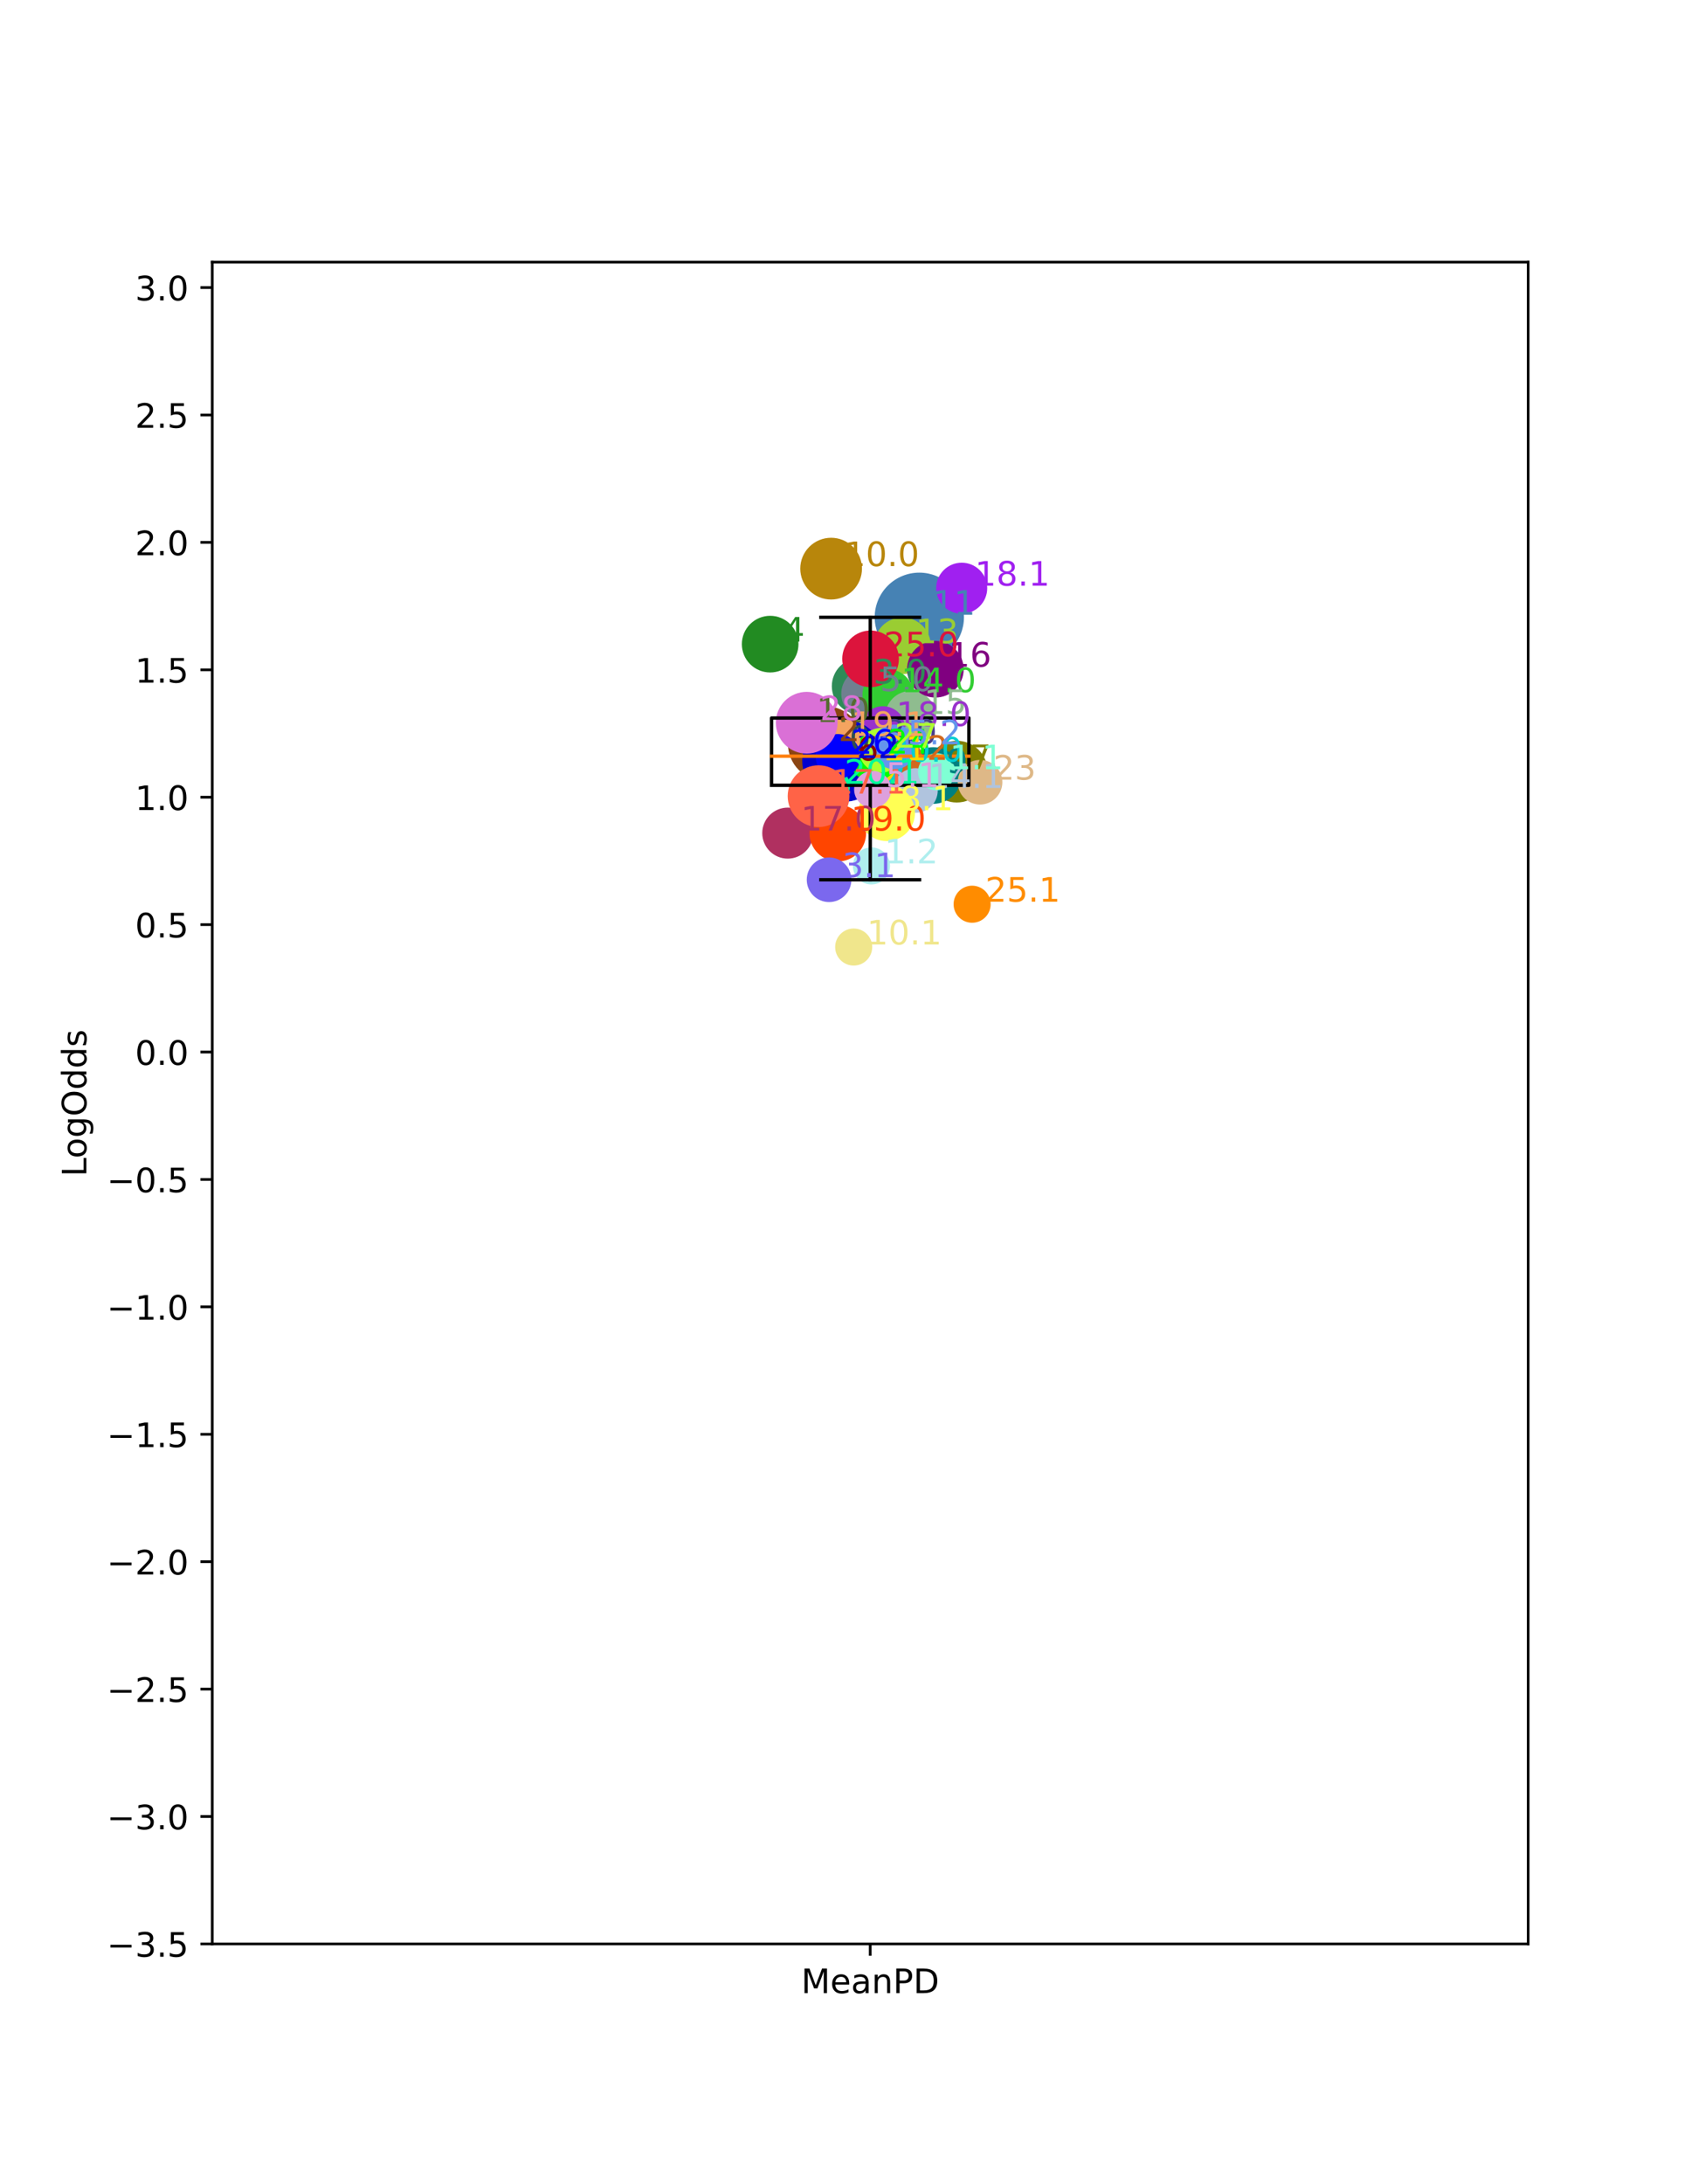 <?xml version="1.0" encoding="utf-8" standalone="no"?>
<!DOCTYPE svg PUBLIC "-//W3C//DTD SVG 1.1//EN"
  "http://www.w3.org/Graphics/SVG/1.1/DTD/svg11.dtd">
<!-- Created with matplotlib (https://matplotlib.org/) -->
<svg height="648pt" version="1.1" viewBox="0 0 504 648" width="504pt" xmlns="http://www.w3.org/2000/svg" xmlns:xlink="http://www.w3.org/1999/xlink">
 <defs>
  <style type="text/css">*{stroke-linecap:butt;stroke-linejoin:round;}</style>
 </defs>
 <g id="figure_1">
  <g id="patch_1">
   <path d="M 0 648 
L 504 648 
L 504 0 
L 0 0 
z
" style="fill:#ffffff;"/>
  </g>
  <g id="axes_1">
   <g id="patch_2">
    <path d="M 63 576.72 
L 453.6 576.72 
L 453.6 77.76 
L 63 77.76 
z
" style="fill:#ffffff;"/>
   </g>
   <g id="PathCollection_1">
    <path clip-path="url(#p292512b591)" d="M 248.196 231.198 
C 250.293 231.198 252.304 230.365 253.787 228.882 
C 255.269 227.4 256.102 225.389 256.102 223.292 
C 256.102 221.195 255.269 219.184 253.787 217.702 
C 252.304 216.219 250.293 215.386 248.196 215.386 
C 246.1 215.386 244.089 216.219 242.606 217.702 
C 241.124 219.184 240.291 221.195 240.291 223.292 
C 240.291 225.389 241.124 227.4 242.606 228.882 
C 244.089 230.365 246.1 231.198 248.196 231.198 
z
" style="fill:#2f4f4f;stroke:#2f4f4f;"/>
    <path clip-path="url(#p292512b591)" d="M 238.446 221.09 
C 240.07 221.09 241.628 220.445 242.777 219.297 
C 243.925 218.148 244.57 216.591 244.57 214.967 
C 244.57 213.343 243.925 211.785 242.777 210.636 
C 241.628 209.488 240.07 208.843 238.446 208.843 
C 236.822 208.843 235.265 209.488 234.116 210.636 
C 232.968 211.785 232.323 213.343 232.323 214.967 
C 232.323 216.591 232.968 218.148 234.116 219.297 
C 235.265 220.445 236.822 221.09 238.446 221.09 
z
" style="fill:#556b2f;stroke:#556b2f;"/>
    <path clip-path="url(#p292512b591)" d="M 244.972 231.219 
C 247.785 231.219 250.483 230.101 252.472 228.112 
C 254.461 226.123 255.578 223.425 255.578 220.612 
C 255.578 217.799 254.461 215.101 252.472 213.112 
C 250.483 211.123 247.785 210.006 244.972 210.006 
C 242.159 210.006 239.461 211.123 237.472 213.112 
C 235.483 215.101 234.365 217.799 234.365 220.612 
C 234.365 223.425 235.483 226.123 237.472 228.112 
C 239.461 230.101 242.159 231.219 244.972 231.219 
z
" style="fill:#8b4513;stroke:#8b4513;"/>
    <path clip-path="url(#p292512b591)" d="M 255.308 211.478 
C 257.404 211.478 259.416 210.645 260.898 209.163 
C 262.381 207.68 263.214 205.669 263.214 203.573 
C 263.214 201.476 262.381 199.465 260.898 197.982 
C 259.416 196.5 257.404 195.667 255.308 195.667 
C 253.211 195.667 251.2 196.5 249.718 197.982 
C 248.235 199.465 247.402 201.476 247.402 203.573 
C 247.402 205.669 248.235 207.68 249.718 209.163 
C 251.2 210.645 253.211 211.478 255.308 211.478 
z
" style="fill:#2e8b57;stroke:#2e8b57;"/>
    <path clip-path="url(#p292512b591)" d="M 228.6 199.006 
C 230.696 199.006 232.707 198.173 234.19 196.69 
C 235.672 195.207 236.505 193.196 236.505 191.1 
C 236.505 189.003 235.672 186.992 234.19 185.51 
C 232.707 184.027 230.696 183.194 228.6 183.194 
C 226.503 183.194 224.492 184.027 223.01 185.51 
C 221.527 186.992 220.694 189.003 220.694 191.1 
C 220.694 193.196 221.527 195.207 223.01 196.69 
C 224.492 198.173 226.503 199.006 228.6 199.006 
z
" style="fill:#228b22;stroke:#228b22;"/>
    <path clip-path="url(#p292512b591)" d="M 257.28 212.866 
C 259.155 212.866 260.954 212.121 262.28 210.795 
C 263.606 209.469 264.351 207.67 264.351 205.795 
C 264.351 203.92 263.606 202.121 262.28 200.795 
C 260.954 199.469 259.155 198.724 257.28 198.724 
C 255.404 198.724 253.606 199.469 252.28 200.795 
C 250.954 202.121 250.209 203.92 250.209 205.795 
C 250.209 207.67 250.954 209.469 252.28 210.795 
C 253.606 212.121 255.404 212.866 257.28 212.866 
z
" style="fill:#708090;stroke:#708090;"/>
    <path clip-path="url(#p292512b591)" d="M 250.534 233.453 
C 252.409 233.453 254.208 232.708 255.534 231.382 
C 256.86 230.056 257.605 228.257 257.605 226.382 
C 257.605 224.506 256.86 222.708 255.534 221.382 
C 254.208 220.056 252.409 219.311 250.534 219.311 
C 248.658 219.311 246.86 220.056 245.534 221.382 
C 244.208 222.708 243.463 224.506 243.463 226.382 
C 243.463 228.257 244.208 230.056 245.534 231.382 
C 246.86 232.708 248.658 233.453 250.534 233.453 
z
" style="fill:#8b0000;stroke:#8b0000;"/>
    <path clip-path="url(#p292512b591)" d="M 283.985 237.587 
C 286.282 237.587 288.485 236.674 290.109 235.05 
C 291.733 233.426 292.646 231.223 292.646 228.926 
C 292.646 226.63 291.733 224.427 290.109 222.803 
C 288.485 221.179 286.282 220.266 283.985 220.266 
C 281.689 220.266 279.486 221.179 277.862 222.803 
C 276.238 224.427 275.325 226.63 275.325 228.926 
C 275.325 231.223 276.238 233.426 277.862 235.05 
C 279.486 236.674 281.689 237.587 283.985 237.587 
z
" style="fill:#808000;stroke:#808000;"/>
    <path clip-path="url(#p292512b591)" d="M 258.336 228.508 
C 260.211 228.508 262.01 227.762 263.336 226.436 
C 264.662 225.11 265.407 223.312 265.407 221.436 
C 265.407 219.561 264.662 217.762 263.336 216.436 
C 262.01 215.11 260.211 214.365 258.336 214.365 
C 256.461 214.365 254.662 215.11 253.336 216.436 
C 252.01 217.762 251.265 219.561 251.265 221.436 
C 251.265 223.312 252.01 225.11 253.336 226.436 
C 254.662 227.762 256.461 228.508 258.336 228.508 
z
" style="fill:#483d8b;stroke:#483d8b;"/>
    <path clip-path="url(#p292512b591)" d="M 277.001 237.984 
C 279.098 237.984 281.109 237.151 282.592 235.669 
C 284.074 234.186 284.907 232.175 284.907 230.078 
C 284.907 227.982 284.074 225.971 282.592 224.488 
C 281.109 223.006 279.098 222.173 277.001 222.173 
C 274.905 222.173 272.894 223.006 271.411 224.488 
C 269.929 225.971 269.096 227.982 269.096 230.078 
C 269.096 232.175 269.929 234.186 271.411 235.669 
C 272.894 237.151 274.905 237.984 277.001 237.984 
z
" style="fill:#008080;stroke:#008080;"/>
    <path clip-path="url(#p292512b591)" d="M 246.693 177.363 
C 248.99 177.363 251.193 176.451 252.817 174.827 
C 254.441 173.203 255.353 171 255.353 168.703 
C 255.353 166.406 254.441 164.203 252.817 162.579 
C 251.193 160.955 248.99 160.043 246.693 160.043 
C 244.396 160.043 242.193 160.955 240.569 162.579 
C 238.945 164.203 238.033 166.406 238.033 168.703 
C 238.033 171 238.945 173.203 240.569 174.827 
C 242.193 176.451 244.396 177.363 246.693 177.363 
z
" style="fill:#b8860b;stroke:#b8860b;"/>
    <path clip-path="url(#p292512b591)" d="M 272.872 195.882 
C 276.253 195.882 279.496 194.539 281.886 192.148 
C 284.277 189.758 285.62 186.515 285.62 183.135 
C 285.62 179.754 284.277 176.511 281.886 174.121 
C 279.496 171.73 276.253 170.387 272.872 170.387 
C 269.492 170.387 266.249 171.73 263.858 174.121 
C 261.468 176.511 260.125 179.754 260.125 183.135 
C 260.125 186.515 261.468 189.758 263.858 192.148 
C 266.249 194.539 269.492 195.882 272.872 195.882 
z
" style="fill:#4682b4;stroke:#4682b4;"/>
    <path clip-path="url(#p292512b591)" d="M 264.841 234.861 
C 267.138 234.861 269.341 233.948 270.965 232.324 
C 272.589 230.7 273.502 228.497 273.502 226.201 
C 273.502 223.904 272.589 221.701 270.965 220.077 
C 269.341 218.453 267.138 217.54 264.841 217.54 
C 262.545 217.54 260.342 218.453 258.718 220.077 
C 257.094 221.701 256.181 223.904 256.181 226.201 
C 256.181 228.497 257.094 230.7 258.718 232.324 
C 260.342 233.948 262.545 234.861 264.841 234.861 
z
" style="fill:#d2691e;stroke:#d2691e;"/>
    <path clip-path="url(#p292512b591)" d="M 267.868 199.487 
C 269.965 199.487 271.976 198.654 273.458 197.171 
C 274.941 195.688 275.774 193.677 275.774 191.581 
C 275.774 189.484 274.941 187.473 273.458 185.991 
C 271.976 184.508 269.965 183.675 267.868 183.675 
C 265.771 183.675 263.76 184.508 262.278 185.991 
C 260.795 187.473 259.962 189.484 259.962 191.581 
C 259.962 193.677 260.795 195.688 262.278 197.171 
C 263.76 198.654 265.771 199.487 267.868 199.487 
z
" style="fill:#9acd32;stroke:#9acd32;"/>
    <path clip-path="url(#p292512b591)" d="M 263.57 213.188 
C 265.445 213.188 267.244 212.442 268.57 211.116 
C 269.896 209.79 270.641 207.992 270.641 206.116 
C 270.641 204.241 269.896 202.442 268.57 201.116 
C 267.244 199.79 265.445 199.045 263.57 199.045 
C 261.695 199.045 259.896 199.79 258.57 201.116 
C 257.244 202.442 256.499 204.241 256.499 206.116 
C 256.499 207.992 257.244 209.79 258.57 211.116 
C 259.896 212.442 261.695 213.188 263.57 213.188 
z
" style="fill:#32cd32;stroke:#32cd32;"/>
    <path clip-path="url(#p292512b591)" d="M 270.33 219.625 
C 272.205 219.625 274.004 218.88 275.33 217.554 
C 276.656 216.228 277.401 214.429 277.401 212.554 
C 277.401 210.678 276.656 208.88 275.33 207.554 
C 274.004 206.228 272.205 205.483 270.33 205.483 
C 268.455 205.483 266.656 206.228 265.33 207.554 
C 264.004 208.88 263.259 210.678 263.259 212.554 
C 263.259 214.429 264.004 216.228 265.33 217.554 
C 266.656 218.88 268.455 219.625 270.33 219.625 
z
" style="fill:#8fbc8f;stroke:#8fbc8f;"/>
    <path clip-path="url(#p292512b591)" d="M 277.636 206.451 
C 279.733 206.451 281.744 205.618 283.227 204.136 
C 284.709 202.653 285.542 200.642 285.542 198.546 
C 285.542 196.449 284.709 194.438 283.227 192.955 
C 281.744 191.473 279.733 190.64 277.636 190.64 
C 275.54 190.64 273.529 191.473 272.046 192.955 
C 270.564 194.438 269.731 196.449 269.731 198.546 
C 269.731 200.642 270.564 202.653 272.046 204.136 
C 273.529 205.618 275.54 206.451 277.636 206.451 
z
" style="fill:#800080;stroke:#800080;"/>
    <path clip-path="url(#p292512b591)" d="M 233.823 254.236 
C 235.699 254.236 237.497 253.491 238.823 252.165 
C 240.149 250.839 240.894 249.04 240.894 247.165 
C 240.894 245.29 240.149 243.491 238.823 242.165 
C 237.497 240.839 235.699 240.094 233.823 240.094 
C 231.948 240.094 230.149 240.839 228.823 242.165 
C 227.497 243.491 226.752 245.29 226.752 247.165 
C 226.752 249.04 227.497 250.839 228.823 252.165 
C 230.149 253.491 231.948 254.236 233.823 254.236 
z
" style="fill:#b03060;stroke:#b03060;"/>
    <path clip-path="url(#p292512b591)" d="M 262.075 222.269 
C 263.699 222.269 265.257 221.624 266.405 220.475 
C 267.553 219.327 268.199 217.769 268.199 216.145 
C 268.199 214.521 267.553 212.963 266.405 211.815 
C 265.257 210.667 263.699 210.021 262.075 210.021 
C 260.451 210.021 258.893 210.667 257.745 211.815 
C 256.596 212.963 255.951 214.521 255.951 216.145 
C 255.951 217.769 256.596 219.327 257.745 220.475 
C 258.893 221.624 260.451 222.269 262.075 222.269 
z
" style="fill:#9932cc;stroke:#9932cc;"/>
    <path clip-path="url(#p292512b591)" d="M 248.675 255.078 
C 250.772 255.078 252.783 254.245 254.265 252.762 
C 255.748 251.28 256.581 249.269 256.581 247.172 
C 256.581 245.076 255.748 243.064 254.265 241.582 
C 252.783 240.099 250.772 239.266 248.675 239.266 
C 246.579 239.266 244.568 240.099 243.085 241.582 
C 241.603 243.064 240.77 245.076 240.77 247.172 
C 240.77 249.269 241.603 251.28 243.085 252.762 
C 244.568 254.245 246.579 255.078 248.675 255.078 
z
" style="fill:#ff4500;stroke:#ff4500;"/>
    <path clip-path="url(#p292512b591)" d="M 259.612 234.62 
C 261.708 234.62 263.719 233.787 265.202 232.305 
C 266.684 230.822 267.517 228.811 267.517 226.715 
C 267.517 224.618 266.684 222.607 265.202 221.125 
C 263.719 219.642 261.708 218.809 259.612 218.809 
C 257.515 218.809 255.504 219.642 254.022 221.125 
C 252.539 222.607 251.706 224.618 251.706 226.715 
C 251.706 228.811 252.539 230.822 254.022 232.305 
C 255.504 233.787 257.515 234.62 259.612 234.62 
z
" style="fill:#00ced1;stroke:#00ced1;"/>
    <path clip-path="url(#p292512b591)" d="M 288.545 273.261 
C 289.871 273.261 291.143 272.734 292.081 271.796 
C 293.018 270.859 293.545 269.587 293.545 268.261 
C 293.545 266.935 293.018 265.663 292.081 264.725 
C 291.143 263.788 289.871 263.261 288.545 263.261 
C 287.219 263.261 285.947 263.788 285.01 264.725 
C 284.072 265.663 283.545 266.935 283.545 268.261 
C 283.545 269.587 284.072 270.859 285.01 271.796 
C 285.947 272.734 287.219 273.261 288.545 273.261 
z
" style="fill:#ff8c00;stroke:#ff8c00;"/>
    <path clip-path="url(#p292512b591)" d="M 258.53 233.394 
C 260.405 233.394 262.204 232.649 263.53 231.323 
C 264.856 229.997 265.601 228.199 265.601 226.323 
C 265.601 224.448 264.856 222.649 263.53 221.323 
C 262.204 219.997 260.405 219.252 258.53 219.252 
C 256.655 219.252 254.856 219.997 253.53 221.323 
C 252.204 222.649 251.459 224.448 251.459 226.323 
C 251.459 228.199 252.204 229.997 253.53 231.323 
C 254.856 232.649 256.655 233.394 258.53 233.394 
z
" style="fill:#ffd700;stroke:#ffd700;"/>
    <path clip-path="url(#p292512b591)" d="M 250.35 237.396 
C 253.46 237.396 256.443 236.16 258.642 233.961 
C 260.841 231.762 262.076 228.779 262.076 225.669 
C 262.076 222.56 260.841 219.577 258.642 217.378 
C 256.443 215.179 253.46 213.943 250.35 213.943 
C 247.24 213.943 244.258 215.179 242.059 217.378 
C 239.86 219.577 238.624 222.56 238.624 225.669 
C 238.624 228.779 239.86 231.762 242.059 233.961 
C 244.258 236.16 247.24 237.396 250.35 237.396 
z
" style="fill:#0000cd;stroke:#0000cd;"/>
    <path clip-path="url(#p292512b591)" d="M 290.894 238.192 
C 292.518 238.192 294.076 237.547 295.224 236.399 
C 296.373 235.25 297.018 233.693 297.018 232.069 
C 297.018 230.444 296.373 228.887 295.224 227.738 
C 294.076 226.59 292.518 225.945 290.894 225.945 
C 289.27 225.945 287.713 226.59 286.564 227.738 
C 285.416 228.887 284.771 230.444 284.771 232.069 
C 284.771 233.693 285.416 235.25 286.564 236.399 
C 287.713 237.547 289.27 238.192 290.894 238.192 
z
" style="fill:#deb887;stroke:#deb887;"/>
    <path clip-path="url(#p292512b591)" d="M 259.263 231.385 
C 261.138 231.385 262.937 230.64 264.263 229.314 
C 265.589 227.988 266.334 226.189 266.334 224.314 
C 266.334 222.439 265.589 220.64 264.263 219.314 
C 262.937 217.988 261.138 217.243 259.263 217.243 
C 257.387 217.243 255.589 217.988 254.263 219.314 
C 252.937 220.64 252.192 222.439 252.192 224.314 
C 252.192 226.189 252.937 227.988 254.263 229.314 
C 255.589 230.64 257.387 231.385 259.263 231.385 
z
" style="fill:#00ff00;stroke:#00ff00;"/>
    <path clip-path="url(#p292512b591)" d="M 246.756 238.28 
C 248.082 238.28 249.354 237.753 250.292 236.815 
C 251.229 235.878 251.756 234.606 251.756 233.28 
C 251.756 231.954 251.229 230.682 250.292 229.744 
C 249.354 228.807 248.082 228.28 246.756 228.28 
C 245.43 228.28 244.158 228.807 243.221 229.744 
C 242.283 230.682 241.756 231.954 241.756 233.28 
C 241.756 234.606 242.283 235.878 243.221 236.815 
C 244.158 237.753 245.43 238.28 246.756 238.28 
z
" style="fill:#00fa9a;stroke:#00fa9a;"/>
    <path clip-path="url(#p292512b591)" d="M 258.399 203.367 
C 260.496 203.367 262.507 202.534 263.989 201.052 
C 265.472 199.569 266.305 197.558 266.305 195.462 
C 266.305 193.365 265.472 191.354 263.989 189.871 
C 262.507 188.389 260.496 187.556 258.399 187.556 
C 256.303 187.556 254.292 188.389 252.809 189.871 
C 251.327 191.354 250.494 193.365 250.494 195.462 
C 250.494 197.558 251.327 199.569 252.809 201.052 
C 254.292 202.534 256.303 203.367 258.399 203.367 
z
" style="fill:#dc143c;stroke:#dc143c;"/>
    <path clip-path="url(#p292512b591)" d="M 248.755 225.236 
C 250.379 225.236 251.937 224.591 253.085 223.443 
C 254.234 222.294 254.879 220.736 254.879 219.112 
C 254.879 217.488 254.234 215.931 253.085 214.782 
C 251.937 213.634 250.379 212.989 248.755 212.989 
C 247.131 212.989 245.573 213.634 244.425 214.782 
C 243.277 215.931 242.631 217.488 242.631 219.112 
C 242.631 220.736 243.277 222.294 244.425 223.443 
C 245.573 224.591 247.131 225.236 248.755 225.236 
z
" style="fill:#f4a460;stroke:#f4a460;"/>
    <path clip-path="url(#p292512b591)" d="M 248.726 230.52 
C 250.35 230.52 251.908 229.875 253.056 228.726 
C 254.204 227.578 254.85 226.02 254.85 224.396 
C 254.85 222.772 254.204 221.214 253.056 220.066 
C 251.908 218.918 250.35 218.273 248.726 218.273 
C 247.102 218.273 245.544 218.918 244.396 220.066 
C 243.247 221.214 242.602 222.772 242.602 224.396 
C 242.602 226.02 243.247 227.578 244.396 228.726 
C 245.544 229.875 247.102 230.52 248.726 230.52 
z
" style="fill:#0000ff;stroke:#0000ff;"/>
    <path clip-path="url(#p292512b591)" d="M 285.455 181.577 
C 287.33 181.577 289.129 180.832 290.455 179.506 
C 291.781 178.18 292.526 176.381 292.526 174.506 
C 292.526 172.63 291.781 170.832 290.455 169.506 
C 289.129 168.18 287.33 167.435 285.455 167.435 
C 283.58 167.435 281.781 168.18 280.455 169.506 
C 279.129 170.832 278.384 172.63 278.384 174.506 
C 278.384 176.381 279.129 178.18 280.455 179.506 
C 281.781 180.832 283.58 181.577 285.455 181.577 
z
" style="fill:#a020f0;stroke:#a020f0;"/>
    <path clip-path="url(#p292512b591)" d="M 261.616 228.69 
C 263.24 228.69 264.798 228.045 265.947 226.896 
C 267.095 225.748 267.74 224.19 267.74 222.566 
C 267.74 220.942 267.095 219.384 265.947 218.236 
C 264.798 217.088 263.24 216.442 261.616 216.442 
C 259.992 216.442 258.435 217.088 257.286 218.236 
C 256.138 219.384 255.493 220.942 255.493 222.566 
C 255.493 224.19 256.138 225.748 257.286 226.896 
C 258.435 228.045 259.992 228.69 261.616 228.69 
z
" style="fill:#adff2f;stroke:#adff2f;"/>
    <path clip-path="url(#p292512b591)" d="M 242.962 244.863 
C 245.259 244.863 247.462 243.951 249.086 242.327 
C 250.71 240.703 251.623 238.5 251.623 236.203 
C 251.623 233.906 250.71 231.703 249.086 230.079 
C 247.462 228.455 245.259 227.543 242.962 227.543 
C 240.666 227.543 238.463 228.455 236.839 230.079 
C 235.215 231.703 234.302 233.906 234.302 236.203 
C 234.302 238.5 235.215 240.703 236.839 242.327 
C 238.463 243.951 240.666 244.863 242.962 244.863 
z
" style="fill:#ff6347;stroke:#ff6347;"/>
    <path clip-path="url(#p292512b591)" d="M 239.44 223.079 
C 241.736 223.079 243.939 222.166 245.563 220.542 
C 247.187 218.918 248.1 216.715 248.1 214.418 
C 248.1 212.122 247.187 209.919 245.563 208.295 
C 243.939 206.671 241.736 205.758 239.44 205.758 
C 237.143 205.758 234.94 206.671 233.316 208.295 
C 231.692 209.919 230.779 212.122 230.779 214.418 
C 230.779 216.715 231.692 218.918 233.316 220.542 
C 234.94 222.166 237.143 223.079 239.44 223.079 
z
" style="fill:#da70d6;stroke:#da70d6;"/>
    <path clip-path="url(#p292512b591)" d="M 271.718 240.648 
C 273.342 240.648 274.899 240.002 276.048 238.854 
C 277.196 237.706 277.841 236.148 277.841 234.524 
C 277.841 232.9 277.196 231.342 276.048 230.194 
C 274.899 229.045 273.342 228.4 271.718 228.4 
C 270.094 228.4 268.536 229.045 267.388 230.194 
C 266.239 231.342 265.594 232.9 265.594 234.524 
C 265.594 236.148 266.239 237.706 267.388 238.854 
C 268.536 240.002 270.094 240.648 271.718 240.648 
z
" style="fill:#b0c4de;stroke:#b0c4de;"/>
    <path clip-path="url(#p292512b591)" d="M 253.391 285.965 
C 254.717 285.965 255.989 285.439 256.927 284.501 
C 257.864 283.563 258.391 282.291 258.391 280.965 
C 258.391 279.639 257.864 278.368 256.927 277.43 
C 255.989 276.492 254.717 275.965 253.391 275.965 
C 252.065 275.965 250.793 276.492 249.856 277.43 
C 248.918 278.368 248.391 279.639 248.391 280.965 
C 248.391 282.291 248.918 283.563 249.856 284.501 
C 250.793 285.439 252.065 285.965 253.391 285.965 
z
" style="fill:#f0e68c;stroke:#f0e68c;"/>
    <path clip-path="url(#p292512b591)" d="M 263.186 249.033 
C 265.282 249.033 267.293 248.2 268.776 246.717 
C 270.258 245.234 271.091 243.223 271.091 241.127 
C 271.091 239.03 270.258 237.019 268.776 235.537 
C 267.293 234.054 265.282 233.221 263.186 233.221 
C 261.089 233.221 259.078 234.054 257.595 235.537 
C 256.113 237.019 255.28 239.03 255.28 241.127 
C 255.28 243.223 256.113 245.234 257.595 246.717 
C 259.078 248.2 261.089 249.033 263.186 249.033 
z
" style="fill:#ffff54;stroke:#ffff54;"/>
    <path clip-path="url(#p292512b591)" d="M 265.501 227.714 
C 267.125 227.714 268.682 227.069 269.831 225.921 
C 270.979 224.772 271.624 223.215 271.624 221.591 
C 271.624 219.967 270.979 218.409 269.831 217.261 
C 268.682 216.112 267.125 215.467 265.501 215.467 
C 263.877 215.467 262.319 216.112 261.171 217.261 
C 260.022 218.409 259.377 219.967 259.377 221.591 
C 259.377 223.215 260.022 224.772 261.171 225.921 
C 262.319 227.069 263.877 227.714 265.501 227.714 
z
" style="fill:#6495ed;stroke:#6495ed;"/>
    <path clip-path="url(#p292512b591)" d="M 259.02 239.214 
C 260.346 239.214 261.618 238.687 262.555 237.75 
C 263.493 236.812 264.02 235.54 264.02 234.214 
C 264.02 232.888 263.493 231.616 262.555 230.678 
C 261.618 229.741 260.346 229.214 259.02 229.214 
C 257.694 229.214 256.422 229.741 255.484 230.678 
C 254.547 231.616 254.02 232.888 254.02 234.214 
C 254.02 235.54 254.547 236.812 255.484 237.75 
C 256.422 238.687 257.694 239.214 259.02 239.214 
z
" style="fill:#dda0dd;stroke:#dda0dd;"/>
    <path clip-path="url(#p292512b591)" d="M 246.084 267.125 
C 247.708 267.125 249.266 266.479 250.414 265.331 
C 251.563 264.183 252.208 262.625 252.208 261.001 
C 252.208 259.377 251.563 257.819 250.414 256.671 
C 249.266 255.522 247.708 254.877 246.084 254.877 
C 244.46 254.877 242.902 255.522 241.754 256.671 
C 240.606 257.819 239.96 259.377 239.96 261.001 
C 239.96 262.625 240.606 264.183 241.754 265.331 
C 242.902 266.479 244.46 267.125 246.084 267.125 
z
" style="fill:#7b68ee;stroke:#7b68ee;"/>
    <path clip-path="url(#p292512b591)" d="M 258.661 261.902 
C 259.987 261.902 261.259 261.375 262.197 260.438 
C 263.134 259.5 263.661 258.228 263.661 256.902 
C 263.661 255.576 263.134 254.304 262.197 253.367 
C 261.259 252.429 259.987 251.902 258.661 251.902 
C 257.335 251.902 256.063 252.429 255.125 253.367 
C 254.188 254.304 253.661 255.576 253.661 256.902 
C 253.661 258.228 254.188 259.5 255.125 260.438 
C 256.063 261.375 257.335 261.902 258.661 261.902 
z
" style="fill:#afeeee;stroke:#afeeee;"/>
    <path clip-path="url(#p292512b591)" d="M 278 233.969 
C 279.326 233.969 280.598 233.442 281.536 232.504 
C 282.473 231.567 283 230.295 283 228.969 
C 283 227.643 282.473 226.371 281.536 225.433 
C 280.598 224.496 279.326 223.969 278 223.969 
C 276.674 223.969 275.402 224.496 274.465 225.433 
C 273.527 226.371 273 227.643 273 228.969 
C 273 230.295 273.527 231.567 274.465 232.504 
C 275.402 233.442 276.674 233.969 278 233.969 
z
" style="fill:#7fffd4;stroke:#7fffd4;"/>
   </g>
   <g id="matplotlib.axis_1">
    <g id="xtick_1">
     <g id="line2d_1">
      <defs>
       <path d="M 0 0 
L 0 3.5 
" id="mf3d40342a5" style="stroke:#000000;stroke-width:0.8;"/>
      </defs>
      <g>
       <use style="stroke:#000000;stroke-width:0.8;" x="258.3" xlink:href="#mf3d40342a5" y="576.72"/>
      </g>
     </g>
     <g id="text_1">
      <!-- MeanPD -->
      <g transform="translate(237.812 591.318)scale(0.1 -0.1)">
       <defs>
        <path d="M 9.812 72.906 
L 24.516 72.906 
L 43.109 23.297 
L 61.812 72.906 
L 76.516 72.906 
L 76.516 0 
L 66.891 0 
L 66.891 64.016 
L 48.094 14.016 
L 38.188 14.016 
L 19.391 64.016 
L 19.391 0 
L 9.812 0 
z
" id="DejaVuSans-77"/>
        <path d="M 56.203 29.594 
L 56.203 25.203 
L 14.891 25.203 
Q 15.484 15.922 20.484 11.062 
Q 25.484 6.203 34.422 6.203 
Q 39.594 6.203 44.453 7.469 
Q 49.312 8.734 54.109 11.281 
L 54.109 2.781 
Q 49.266 0.734 44.188 -0.344 
Q 39.109 -1.422 33.891 -1.422 
Q 20.797 -1.422 13.156 6.188 
Q 5.516 13.812 5.516 26.812 
Q 5.516 40.234 12.766 48.109 
Q 20.016 56 32.328 56 
Q 43.359 56 49.781 48.891 
Q 56.203 41.797 56.203 29.594 
z
M 47.219 32.234 
Q 47.125 39.594 43.094 43.984 
Q 39.062 48.391 32.422 48.391 
Q 24.906 48.391 20.391 44.141 
Q 15.875 39.891 15.188 32.172 
z
" id="DejaVuSans-101"/>
        <path d="M 34.281 27.484 
Q 23.391 27.484 19.188 25 
Q 14.984 22.516 14.984 16.5 
Q 14.984 11.719 18.141 8.906 
Q 21.297 6.109 26.703 6.109 
Q 34.188 6.109 38.703 11.406 
Q 43.219 16.703 43.219 25.484 
L 43.219 27.484 
z
M 52.203 31.203 
L 52.203 0 
L 43.219 0 
L 43.219 8.297 
Q 40.141 3.328 35.547 0.953 
Q 30.953 -1.422 24.312 -1.422 
Q 15.922 -1.422 10.953 3.297 
Q 6 8.016 6 15.922 
Q 6 25.141 12.172 29.828 
Q 18.359 34.516 30.609 34.516 
L 43.219 34.516 
L 43.219 35.406 
Q 43.219 41.609 39.141 45 
Q 35.062 48.391 27.688 48.391 
Q 23 48.391 18.547 47.266 
Q 14.109 46.141 10.016 43.891 
L 10.016 52.203 
Q 14.938 54.109 19.578 55.047 
Q 24.219 56 28.609 56 
Q 40.484 56 46.344 49.844 
Q 52.203 43.703 52.203 31.203 
z
" id="DejaVuSans-97"/>
        <path d="M 54.891 33.016 
L 54.891 0 
L 45.906 0 
L 45.906 32.719 
Q 45.906 40.484 42.875 44.328 
Q 39.844 48.188 33.797 48.188 
Q 26.516 48.188 22.312 43.547 
Q 18.109 38.922 18.109 30.906 
L 18.109 0 
L 9.078 0 
L 9.078 54.688 
L 18.109 54.688 
L 18.109 46.188 
Q 21.344 51.125 25.703 53.562 
Q 30.078 56 35.797 56 
Q 45.219 56 50.047 50.172 
Q 54.891 44.344 54.891 33.016 
z
" id="DejaVuSans-110"/>
        <path d="M 19.672 64.797 
L 19.672 37.406 
L 32.078 37.406 
Q 38.969 37.406 42.719 40.969 
Q 46.484 44.531 46.484 51.125 
Q 46.484 57.672 42.719 61.234 
Q 38.969 64.797 32.078 64.797 
z
M 9.812 72.906 
L 32.078 72.906 
Q 44.344 72.906 50.609 67.359 
Q 56.891 61.812 56.891 51.125 
Q 56.891 40.328 50.609 34.812 
Q 44.344 29.297 32.078 29.297 
L 19.672 29.297 
L 19.672 0 
L 9.812 0 
z
" id="DejaVuSans-80"/>
        <path d="M 19.672 64.797 
L 19.672 8.109 
L 31.594 8.109 
Q 46.688 8.109 53.688 14.938 
Q 60.688 21.781 60.688 36.531 
Q 60.688 51.172 53.688 57.984 
Q 46.688 64.797 31.594 64.797 
z
M 9.812 72.906 
L 30.078 72.906 
Q 51.266 72.906 61.172 64.094 
Q 71.094 55.281 71.094 36.531 
Q 71.094 17.672 61.125 8.828 
Q 51.172 0 30.078 0 
L 9.812 0 
z
" id="DejaVuSans-68"/>
       </defs>
       <use xlink:href="#DejaVuSans-77"/>
       <use x="86.279" xlink:href="#DejaVuSans-101"/>
       <use x="147.803" xlink:href="#DejaVuSans-97"/>
       <use x="209.082" xlink:href="#DejaVuSans-110"/>
       <use x="272.461" xlink:href="#DejaVuSans-80"/>
       <use x="332.764" xlink:href="#DejaVuSans-68"/>
      </g>
     </g>
    </g>
   </g>
   <g id="matplotlib.axis_2">
    <g id="ytick_1">
     <g id="line2d_2">
      <defs>
       <path d="M 0 0 
L -3.5 0 
" id="mb53a5439c4" style="stroke:#000000;stroke-width:0.8;"/>
      </defs>
      <g>
       <use style="stroke:#000000;stroke-width:0.8;" x="63" xlink:href="#mb53a5439c4" y="576.72"/>
      </g>
     </g>
     <g id="text_2">
      <!-- −3.5 -->
      <g transform="translate(31.717 580.519)scale(0.1 -0.1)">
       <defs>
        <path d="M 10.594 35.5 
L 73.188 35.5 
L 73.188 27.203 
L 10.594 27.203 
z
" id="DejaVuSans-8722"/>
        <path d="M 40.578 39.312 
Q 47.656 37.797 51.625 33 
Q 55.609 28.219 55.609 21.188 
Q 55.609 10.406 48.188 4.484 
Q 40.766 -1.422 27.094 -1.422 
Q 22.516 -1.422 17.656 -0.516 
Q 12.797 0.391 7.625 2.203 
L 7.625 11.719 
Q 11.719 9.328 16.594 8.109 
Q 21.484 6.891 26.812 6.891 
Q 36.078 6.891 40.938 10.547 
Q 45.797 14.203 45.797 21.188 
Q 45.797 27.641 41.281 31.266 
Q 36.766 34.906 28.719 34.906 
L 20.219 34.906 
L 20.219 43.016 
L 29.109 43.016 
Q 36.375 43.016 40.234 45.922 
Q 44.094 48.828 44.094 54.297 
Q 44.094 59.906 40.109 62.906 
Q 36.141 65.922 28.719 65.922 
Q 24.656 65.922 20.016 65.031 
Q 15.375 64.156 9.812 62.312 
L 9.812 71.094 
Q 15.438 72.656 20.344 73.438 
Q 25.25 74.219 29.594 74.219 
Q 40.828 74.219 47.359 69.109 
Q 53.906 64.016 53.906 55.328 
Q 53.906 49.266 50.438 45.094 
Q 46.969 40.922 40.578 39.312 
z
" id="DejaVuSans-51"/>
        <path d="M 10.688 12.406 
L 21 12.406 
L 21 0 
L 10.688 0 
z
" id="DejaVuSans-46"/>
        <path d="M 10.797 72.906 
L 49.516 72.906 
L 49.516 64.594 
L 19.828 64.594 
L 19.828 46.734 
Q 21.969 47.469 24.109 47.828 
Q 26.266 48.188 28.422 48.188 
Q 40.625 48.188 47.75 41.5 
Q 54.891 34.812 54.891 23.391 
Q 54.891 11.625 47.562 5.094 
Q 40.234 -1.422 26.906 -1.422 
Q 22.312 -1.422 17.547 -0.641 
Q 12.797 0.141 7.719 1.703 
L 7.719 11.625 
Q 12.109 9.234 16.797 8.062 
Q 21.484 6.891 26.703 6.891 
Q 35.156 6.891 40.078 11.328 
Q 45.016 15.766 45.016 23.391 
Q 45.016 31 40.078 35.438 
Q 35.156 39.891 26.703 39.891 
Q 22.75 39.891 18.812 39.016 
Q 14.891 38.141 10.797 36.281 
z
" id="DejaVuSans-53"/>
       </defs>
       <use xlink:href="#DejaVuSans-8722"/>
       <use x="83.789" xlink:href="#DejaVuSans-51"/>
       <use x="147.412" xlink:href="#DejaVuSans-46"/>
       <use x="179.199" xlink:href="#DejaVuSans-53"/>
      </g>
     </g>
    </g>
    <g id="ytick_2">
     <g id="line2d_3">
      <g>
       <use style="stroke:#000000;stroke-width:0.8;" x="63" xlink:href="#mb53a5439c4" y="538.92"/>
      </g>
     </g>
     <g id="text_3">
      <!-- −3.0 -->
      <g transform="translate(31.717 542.719)scale(0.1 -0.1)">
       <defs>
        <path d="M 31.781 66.406 
Q 24.172 66.406 20.328 58.906 
Q 16.5 51.422 16.5 36.375 
Q 16.5 21.391 20.328 13.891 
Q 24.172 6.391 31.781 6.391 
Q 39.453 6.391 43.281 13.891 
Q 47.125 21.391 47.125 36.375 
Q 47.125 51.422 43.281 58.906 
Q 39.453 66.406 31.781 66.406 
z
M 31.781 74.219 
Q 44.047 74.219 50.516 64.516 
Q 56.984 54.828 56.984 36.375 
Q 56.984 17.969 50.516 8.266 
Q 44.047 -1.422 31.781 -1.422 
Q 19.531 -1.422 13.062 8.266 
Q 6.594 17.969 6.594 36.375 
Q 6.594 54.828 13.062 64.516 
Q 19.531 74.219 31.781 74.219 
z
" id="DejaVuSans-48"/>
       </defs>
       <use xlink:href="#DejaVuSans-8722"/>
       <use x="83.789" xlink:href="#DejaVuSans-51"/>
       <use x="147.412" xlink:href="#DejaVuSans-46"/>
       <use x="179.199" xlink:href="#DejaVuSans-48"/>
      </g>
     </g>
    </g>
    <g id="ytick_3">
     <g id="line2d_4">
      <g>
       <use style="stroke:#000000;stroke-width:0.8;" x="63" xlink:href="#mb53a5439c4" y="501.12"/>
      </g>
     </g>
     <g id="text_4">
      <!-- −2.5 -->
      <g transform="translate(31.717 504.919)scale(0.1 -0.1)">
       <defs>
        <path d="M 19.188 8.297 
L 53.609 8.297 
L 53.609 0 
L 7.328 0 
L 7.328 8.297 
Q 12.938 14.109 22.625 23.891 
Q 32.328 33.688 34.812 36.531 
Q 39.547 41.844 41.422 45.531 
Q 43.312 49.219 43.312 52.781 
Q 43.312 58.594 39.234 62.25 
Q 35.156 65.922 28.609 65.922 
Q 23.969 65.922 18.812 64.312 
Q 13.672 62.703 7.812 59.422 
L 7.812 69.391 
Q 13.766 71.781 18.938 73 
Q 24.125 74.219 28.422 74.219 
Q 39.75 74.219 46.484 68.547 
Q 53.219 62.891 53.219 53.422 
Q 53.219 48.922 51.531 44.891 
Q 49.859 40.875 45.406 35.406 
Q 44.188 33.984 37.641 27.219 
Q 31.109 20.453 19.188 8.297 
z
" id="DejaVuSans-50"/>
       </defs>
       <use xlink:href="#DejaVuSans-8722"/>
       <use x="83.789" xlink:href="#DejaVuSans-50"/>
       <use x="147.412" xlink:href="#DejaVuSans-46"/>
       <use x="179.199" xlink:href="#DejaVuSans-53"/>
      </g>
     </g>
    </g>
    <g id="ytick_4">
     <g id="line2d_5">
      <g>
       <use style="stroke:#000000;stroke-width:0.8;" x="63" xlink:href="#mb53a5439c4" y="463.32"/>
      </g>
     </g>
     <g id="text_5">
      <!-- −2.0 -->
      <g transform="translate(31.717 467.119)scale(0.1 -0.1)">
       <use xlink:href="#DejaVuSans-8722"/>
       <use x="83.789" xlink:href="#DejaVuSans-50"/>
       <use x="147.412" xlink:href="#DejaVuSans-46"/>
       <use x="179.199" xlink:href="#DejaVuSans-48"/>
      </g>
     </g>
    </g>
    <g id="ytick_5">
     <g id="line2d_6">
      <g>
       <use style="stroke:#000000;stroke-width:0.8;" x="63" xlink:href="#mb53a5439c4" y="425.52"/>
      </g>
     </g>
     <g id="text_6">
      <!-- −1.5 -->
      <g transform="translate(31.717 429.319)scale(0.1 -0.1)">
       <defs>
        <path d="M 12.406 8.297 
L 28.516 8.297 
L 28.516 63.922 
L 10.984 60.406 
L 10.984 69.391 
L 28.422 72.906 
L 38.281 72.906 
L 38.281 8.297 
L 54.391 8.297 
L 54.391 0 
L 12.406 0 
z
" id="DejaVuSans-49"/>
       </defs>
       <use xlink:href="#DejaVuSans-8722"/>
       <use x="83.789" xlink:href="#DejaVuSans-49"/>
       <use x="147.412" xlink:href="#DejaVuSans-46"/>
       <use x="179.199" xlink:href="#DejaVuSans-53"/>
      </g>
     </g>
    </g>
    <g id="ytick_6">
     <g id="line2d_7">
      <g>
       <use style="stroke:#000000;stroke-width:0.8;" x="63" xlink:href="#mb53a5439c4" y="387.72"/>
      </g>
     </g>
     <g id="text_7">
      <!-- −1.0 -->
      <g transform="translate(31.717 391.519)scale(0.1 -0.1)">
       <use xlink:href="#DejaVuSans-8722"/>
       <use x="83.789" xlink:href="#DejaVuSans-49"/>
       <use x="147.412" xlink:href="#DejaVuSans-46"/>
       <use x="179.199" xlink:href="#DejaVuSans-48"/>
      </g>
     </g>
    </g>
    <g id="ytick_7">
     <g id="line2d_8">
      <g>
       <use style="stroke:#000000;stroke-width:0.8;" x="63" xlink:href="#mb53a5439c4" y="349.92"/>
      </g>
     </g>
     <g id="text_8">
      <!-- −0.5 -->
      <g transform="translate(31.717 353.719)scale(0.1 -0.1)">
       <use xlink:href="#DejaVuSans-8722"/>
       <use x="83.789" xlink:href="#DejaVuSans-48"/>
       <use x="147.412" xlink:href="#DejaVuSans-46"/>
       <use x="179.199" xlink:href="#DejaVuSans-53"/>
      </g>
     </g>
    </g>
    <g id="ytick_8">
     <g id="line2d_9">
      <g>
       <use style="stroke:#000000;stroke-width:0.8;" x="63" xlink:href="#mb53a5439c4" y="312.12"/>
      </g>
     </g>
     <g id="text_9">
      <!-- 0.0 -->
      <g transform="translate(40.097 315.919)scale(0.1 -0.1)">
       <use xlink:href="#DejaVuSans-48"/>
       <use x="63.623" xlink:href="#DejaVuSans-46"/>
       <use x="95.41" xlink:href="#DejaVuSans-48"/>
      </g>
     </g>
    </g>
    <g id="ytick_9">
     <g id="line2d_10">
      <g>
       <use style="stroke:#000000;stroke-width:0.8;" x="63" xlink:href="#mb53a5439c4" y="274.32"/>
      </g>
     </g>
     <g id="text_10">
      <!-- 0.5 -->
      <g transform="translate(40.097 278.119)scale(0.1 -0.1)">
       <use xlink:href="#DejaVuSans-48"/>
       <use x="63.623" xlink:href="#DejaVuSans-46"/>
       <use x="95.41" xlink:href="#DejaVuSans-53"/>
      </g>
     </g>
    </g>
    <g id="ytick_10">
     <g id="line2d_11">
      <g>
       <use style="stroke:#000000;stroke-width:0.8;" x="63" xlink:href="#mb53a5439c4" y="236.52"/>
      </g>
     </g>
     <g id="text_11">
      <!-- 1.0 -->
      <g transform="translate(40.097 240.319)scale(0.1 -0.1)">
       <use xlink:href="#DejaVuSans-49"/>
       <use x="63.623" xlink:href="#DejaVuSans-46"/>
       <use x="95.41" xlink:href="#DejaVuSans-48"/>
      </g>
     </g>
    </g>
    <g id="ytick_11">
     <g id="line2d_12">
      <g>
       <use style="stroke:#000000;stroke-width:0.8;" x="63" xlink:href="#mb53a5439c4" y="198.72"/>
      </g>
     </g>
     <g id="text_12">
      <!-- 1.5 -->
      <g transform="translate(40.097 202.519)scale(0.1 -0.1)">
       <use xlink:href="#DejaVuSans-49"/>
       <use x="63.623" xlink:href="#DejaVuSans-46"/>
       <use x="95.41" xlink:href="#DejaVuSans-53"/>
      </g>
     </g>
    </g>
    <g id="ytick_12">
     <g id="line2d_13">
      <g>
       <use style="stroke:#000000;stroke-width:0.8;" x="63" xlink:href="#mb53a5439c4" y="160.92"/>
      </g>
     </g>
     <g id="text_13">
      <!-- 2.0 -->
      <g transform="translate(40.097 164.719)scale(0.1 -0.1)">
       <use xlink:href="#DejaVuSans-50"/>
       <use x="63.623" xlink:href="#DejaVuSans-46"/>
       <use x="95.41" xlink:href="#DejaVuSans-48"/>
      </g>
     </g>
    </g>
    <g id="ytick_13">
     <g id="line2d_14">
      <g>
       <use style="stroke:#000000;stroke-width:0.8;" x="63" xlink:href="#mb53a5439c4" y="123.12"/>
      </g>
     </g>
     <g id="text_14">
      <!-- 2.5 -->
      <g transform="translate(40.097 126.919)scale(0.1 -0.1)">
       <use xlink:href="#DejaVuSans-50"/>
       <use x="63.623" xlink:href="#DejaVuSans-46"/>
       <use x="95.41" xlink:href="#DejaVuSans-53"/>
      </g>
     </g>
    </g>
    <g id="ytick_14">
     <g id="line2d_15">
      <g>
       <use style="stroke:#000000;stroke-width:0.8;" x="63" xlink:href="#mb53a5439c4" y="85.32"/>
      </g>
     </g>
     <g id="text_15">
      <!-- 3.0 -->
      <g transform="translate(40.097 89.119)scale(0.1 -0.1)">
       <use xlink:href="#DejaVuSans-51"/>
       <use x="63.623" xlink:href="#DejaVuSans-46"/>
       <use x="95.41" xlink:href="#DejaVuSans-48"/>
      </g>
     </g>
    </g>
    <g id="text_16">
     <!-- LogOdds -->
     <g transform="translate(25.637 349.061)rotate(-90)scale(0.1 -0.1)">
      <defs>
       <path d="M 9.812 72.906 
L 19.672 72.906 
L 19.672 8.297 
L 55.172 8.297 
L 55.172 0 
L 9.812 0 
z
" id="DejaVuSans-76"/>
       <path d="M 30.609 48.391 
Q 23.391 48.391 19.188 42.75 
Q 14.984 37.109 14.984 27.297 
Q 14.984 17.484 19.156 11.844 
Q 23.344 6.203 30.609 6.203 
Q 37.797 6.203 41.984 11.859 
Q 46.188 17.531 46.188 27.297 
Q 46.188 37.016 41.984 42.703 
Q 37.797 48.391 30.609 48.391 
z
M 30.609 56 
Q 42.328 56 49.016 48.375 
Q 55.719 40.766 55.719 27.297 
Q 55.719 13.875 49.016 6.219 
Q 42.328 -1.422 30.609 -1.422 
Q 18.844 -1.422 12.172 6.219 
Q 5.516 13.875 5.516 27.297 
Q 5.516 40.766 12.172 48.375 
Q 18.844 56 30.609 56 
z
" id="DejaVuSans-111"/>
       <path d="M 45.406 27.984 
Q 45.406 37.75 41.375 43.109 
Q 37.359 48.484 30.078 48.484 
Q 22.859 48.484 18.828 43.109 
Q 14.797 37.75 14.797 27.984 
Q 14.797 18.266 18.828 12.891 
Q 22.859 7.516 30.078 7.516 
Q 37.359 7.516 41.375 12.891 
Q 45.406 18.266 45.406 27.984 
z
M 54.391 6.781 
Q 54.391 -7.172 48.188 -13.984 
Q 42 -20.797 29.203 -20.797 
Q 24.469 -20.797 20.266 -20.094 
Q 16.062 -19.391 12.109 -17.922 
L 12.109 -9.188 
Q 16.062 -11.328 19.922 -12.344 
Q 23.781 -13.375 27.781 -13.375 
Q 36.625 -13.375 41.016 -8.766 
Q 45.406 -4.156 45.406 5.172 
L 45.406 9.625 
Q 42.625 4.781 38.281 2.391 
Q 33.938 0 27.875 0 
Q 17.828 0 11.672 7.656 
Q 5.516 15.328 5.516 27.984 
Q 5.516 40.672 11.672 48.328 
Q 17.828 56 27.875 56 
Q 33.938 56 38.281 53.609 
Q 42.625 51.219 45.406 46.391 
L 45.406 54.688 
L 54.391 54.688 
z
" id="DejaVuSans-103"/>
       <path d="M 39.406 66.219 
Q 28.656 66.219 22.328 58.203 
Q 16.016 50.203 16.016 36.375 
Q 16.016 22.609 22.328 14.594 
Q 28.656 6.594 39.406 6.594 
Q 50.141 6.594 56.422 14.594 
Q 62.703 22.609 62.703 36.375 
Q 62.703 50.203 56.422 58.203 
Q 50.141 66.219 39.406 66.219 
z
M 39.406 74.219 
Q 54.734 74.219 63.906 63.938 
Q 73.094 53.656 73.094 36.375 
Q 73.094 19.141 63.906 8.859 
Q 54.734 -1.422 39.406 -1.422 
Q 24.031 -1.422 14.812 8.828 
Q 5.609 19.094 5.609 36.375 
Q 5.609 53.656 14.812 63.938 
Q 24.031 74.219 39.406 74.219 
z
" id="DejaVuSans-79"/>
       <path d="M 45.406 46.391 
L 45.406 75.984 
L 54.391 75.984 
L 54.391 0 
L 45.406 0 
L 45.406 8.203 
Q 42.578 3.328 38.25 0.953 
Q 33.938 -1.422 27.875 -1.422 
Q 17.969 -1.422 11.734 6.484 
Q 5.516 14.406 5.516 27.297 
Q 5.516 40.188 11.734 48.094 
Q 17.969 56 27.875 56 
Q 33.938 56 38.25 53.625 
Q 42.578 51.266 45.406 46.391 
z
M 14.797 27.297 
Q 14.797 17.391 18.875 11.75 
Q 22.953 6.109 30.078 6.109 
Q 37.203 6.109 41.297 11.75 
Q 45.406 17.391 45.406 27.297 
Q 45.406 37.203 41.297 42.844 
Q 37.203 48.484 30.078 48.484 
Q 22.953 48.484 18.875 42.844 
Q 14.797 37.203 14.797 27.297 
z
" id="DejaVuSans-100"/>
       <path d="M 44.281 53.078 
L 44.281 44.578 
Q 40.484 46.531 36.375 47.5 
Q 32.281 48.484 27.875 48.484 
Q 21.188 48.484 17.844 46.438 
Q 14.5 44.391 14.5 40.281 
Q 14.5 37.156 16.891 35.375 
Q 19.281 33.594 26.516 31.984 
L 29.594 31.297 
Q 39.156 29.25 43.188 25.516 
Q 47.219 21.781 47.219 15.094 
Q 47.219 7.469 41.188 3.016 
Q 35.156 -1.422 24.609 -1.422 
Q 20.219 -1.422 15.453 -0.562 
Q 10.688 0.297 5.422 2 
L 5.422 11.281 
Q 10.406 8.688 15.234 7.391 
Q 20.062 6.109 24.812 6.109 
Q 31.156 6.109 34.562 8.281 
Q 37.984 10.453 37.984 14.406 
Q 37.984 18.062 35.516 20.016 
Q 33.062 21.969 24.703 23.781 
L 21.578 24.516 
Q 13.234 26.266 9.516 29.906 
Q 5.812 33.547 5.812 39.891 
Q 5.812 47.609 11.281 51.797 
Q 16.75 56 26.812 56 
Q 31.781 56 36.172 55.266 
Q 40.578 54.547 44.281 53.078 
z
" id="DejaVuSans-115"/>
      </defs>
      <use xlink:href="#DejaVuSans-76"/>
      <use x="53.963" xlink:href="#DejaVuSans-111"/>
      <use x="115.145" xlink:href="#DejaVuSans-103"/>
      <use x="178.621" xlink:href="#DejaVuSans-79"/>
      <use x="257.332" xlink:href="#DejaVuSans-100"/>
      <use x="320.809" xlink:href="#DejaVuSans-100"/>
      <use x="384.285" xlink:href="#DejaVuSans-115"/>
     </g>
    </g>
   </g>
   <g id="line2d_16">
    <path clip-path="url(#p292512b591)" d="M 229.005 232.977 
L 287.595 232.977 
L 287.595 213.02 
L 229.005 213.02 
L 229.005 232.977 
" style="fill:none;stroke:#000000;stroke-linecap:square;"/>
   </g>
   <g id="line2d_17">
    <path clip-path="url(#p292512b591)" d="M 258.3 232.977 
L 258.3 261.001 
" style="fill:none;stroke:#000000;stroke-linecap:square;"/>
   </g>
   <g id="line2d_18">
    <path clip-path="url(#p292512b591)" d="M 258.3 213.02 
L 258.3 183.135 
" style="fill:none;stroke:#000000;stroke-linecap:square;"/>
   </g>
   <g id="line2d_19">
    <path clip-path="url(#p292512b591)" d="M 243.653 261.001 
L 272.947 261.001 
" style="fill:none;stroke:#000000;stroke-linecap:square;"/>
   </g>
   <g id="line2d_20">
    <path clip-path="url(#p292512b591)" d="M 243.653 183.135 
L 272.947 183.135 
" style="fill:none;stroke:#000000;stroke-linecap:square;"/>
   </g>
   <g id="line2d_21">
    <path clip-path="url(#p292512b591)" d="M 229.005 224.355 
L 287.595 224.355 
" style="fill:none;stroke:#ff7f0e;stroke-linecap:square;"/>
   </g>
   <g id="patch_3">
    <path d="M 63 576.72 
L 63 77.76 
" style="fill:none;stroke:#000000;stroke-linecap:square;stroke-linejoin:miter;stroke-width:0.8;"/>
   </g>
   <g id="patch_4">
    <path d="M 453.6 576.72 
L 453.6 77.76 
" style="fill:none;stroke:#000000;stroke-linecap:square;stroke-linejoin:miter;stroke-width:0.8;"/>
   </g>
   <g id="patch_5">
    <path d="M 63 576.72 
L 453.6 576.72 
" style="fill:none;stroke:#000000;stroke-linecap:square;stroke-linejoin:miter;stroke-width:0.8;"/>
   </g>
   <g id="patch_6">
    <path d="M 63 77.76 
L 453.6 77.76 
" style="fill:none;stroke:#000000;stroke-linecap:square;stroke-linejoin:miter;stroke-width:0.8;"/>
   </g>
   <g id="text_17">
    <!-- 0 -->
    <g style="fill:#2f4f4f;" transform="translate(252.102 222.536)scale(0.1 -0.1)">
     <use xlink:href="#DejaVuSans-48"/>
    </g>
   </g>
   <g id="text_18">
    <!-- 1.0 -->
    <g style="fill:#556b2f;" transform="translate(242.352 214.211)scale(0.1 -0.1)">
     <use xlink:href="#DejaVuSans-49"/>
     <use x="63.623" xlink:href="#DejaVuSans-46"/>
     <use x="95.41" xlink:href="#DejaVuSans-48"/>
    </g>
   </g>
   <g id="text_19">
    <!-- 2 -->
    <g style="fill:#8b4513;" transform="translate(248.878 219.856)scale(0.1 -0.1)">
     <use xlink:href="#DejaVuSans-50"/>
    </g>
   </g>
   <g id="text_20">
    <!-- 3.0 -->
    <g style="fill:#2e8b57;" transform="translate(259.214 202.817)scale(0.1 -0.1)">
     <use xlink:href="#DejaVuSans-51"/>
     <use x="63.623" xlink:href="#DejaVuSans-46"/>
     <use x="95.41" xlink:href="#DejaVuSans-48"/>
    </g>
   </g>
   <g id="text_21">
    <!-- 4 -->
    <g style="fill:#228b22;" transform="translate(232.506 190.344)scale(0.1 -0.1)">
     <defs>
      <path d="M 37.797 64.312 
L 12.891 25.391 
L 37.797 25.391 
z
M 35.203 72.906 
L 47.609 72.906 
L 47.609 25.391 
L 58.016 25.391 
L 58.016 17.188 
L 47.609 17.188 
L 47.609 0 
L 37.797 0 
L 37.797 17.188 
L 4.891 17.188 
L 4.891 26.703 
z
" id="DejaVuSans-52"/>
     </defs>
     <use xlink:href="#DejaVuSans-52"/>
    </g>
   </g>
   <g id="text_22">
    <!-- 5.0 -->
    <g style="fill:#708090;" transform="translate(261.186 205.039)scale(0.1 -0.1)">
     <use xlink:href="#DejaVuSans-53"/>
     <use x="63.623" xlink:href="#DejaVuSans-46"/>
     <use x="95.41" xlink:href="#DejaVuSans-48"/>
    </g>
   </g>
   <g id="text_23">
    <!-- 6 -->
    <g style="fill:#8b0000;" transform="translate(254.44 225.626)scale(0.1 -0.1)">
     <defs>
      <path d="M 33.016 40.375 
Q 26.375 40.375 22.484 35.828 
Q 18.609 31.297 18.609 23.391 
Q 18.609 15.531 22.484 10.953 
Q 26.375 6.391 33.016 6.391 
Q 39.656 6.391 43.531 10.953 
Q 47.406 15.531 47.406 23.391 
Q 47.406 31.297 43.531 35.828 
Q 39.656 40.375 33.016 40.375 
z
M 52.594 71.297 
L 52.594 62.312 
Q 48.875 64.062 45.094 64.984 
Q 41.312 65.922 37.594 65.922 
Q 27.828 65.922 22.672 59.328 
Q 17.531 52.734 16.797 39.406 
Q 19.672 43.656 24.016 45.922 
Q 28.375 48.188 33.594 48.188 
Q 44.578 48.188 50.953 41.516 
Q 57.328 34.859 57.328 23.391 
Q 57.328 12.156 50.688 5.359 
Q 44.047 -1.422 33.016 -1.422 
Q 20.359 -1.422 13.672 8.266 
Q 6.984 17.969 6.984 36.375 
Q 6.984 53.656 15.188 63.938 
Q 23.391 74.219 37.203 74.219 
Q 40.922 74.219 44.703 73.484 
Q 48.484 72.75 52.594 71.297 
z
" id="DejaVuSans-54"/>
     </defs>
     <use xlink:href="#DejaVuSans-54"/>
    </g>
   </g>
   <g id="text_24">
    <!-- 7 -->
    <g style="fill:#808000;" transform="translate(287.891 228.17)scale(0.1 -0.1)">
     <defs>
      <path d="M 8.203 72.906 
L 55.078 72.906 
L 55.078 68.703 
L 28.609 0 
L 18.312 0 
L 43.219 64.594 
L 8.203 64.594 
z
" id="DejaVuSans-55"/>
     </defs>
     <use xlink:href="#DejaVuSans-55"/>
    </g>
   </g>
   <g id="text_25">
    <!-- 8.0 -->
    <g style="fill:#483d8b;" transform="translate(262.242 220.68)scale(0.1 -0.1)">
     <defs>
      <path d="M 31.781 34.625 
Q 24.75 34.625 20.719 30.859 
Q 16.703 27.094 16.703 20.516 
Q 16.703 13.922 20.719 10.156 
Q 24.75 6.391 31.781 6.391 
Q 38.812 6.391 42.859 10.172 
Q 46.922 13.969 46.922 20.516 
Q 46.922 27.094 42.891 30.859 
Q 38.875 34.625 31.781 34.625 
z
M 21.922 38.812 
Q 15.578 40.375 12.031 44.719 
Q 8.5 49.078 8.5 55.328 
Q 8.5 64.062 14.719 69.141 
Q 20.953 74.219 31.781 74.219 
Q 42.672 74.219 48.875 69.141 
Q 55.078 64.062 55.078 55.328 
Q 55.078 49.078 51.531 44.719 
Q 48 40.375 41.703 38.812 
Q 48.828 37.156 52.797 32.312 
Q 56.781 27.484 56.781 20.516 
Q 56.781 9.906 50.312 4.234 
Q 43.844 -1.422 31.781 -1.422 
Q 19.734 -1.422 13.25 4.234 
Q 6.781 9.906 6.781 20.516 
Q 6.781 27.484 10.781 32.312 
Q 14.797 37.156 21.922 38.812 
z
M 18.312 54.391 
Q 18.312 48.734 21.844 45.562 
Q 25.391 42.391 31.781 42.391 
Q 38.141 42.391 41.719 45.562 
Q 45.312 48.734 45.312 54.391 
Q 45.312 60.062 41.719 63.234 
Q 38.141 66.406 31.781 66.406 
Q 25.391 66.406 21.844 63.234 
Q 18.312 60.062 18.312 54.391 
z
" id="DejaVuSans-56"/>
     </defs>
     <use xlink:href="#DejaVuSans-56"/>
     <use x="63.623" xlink:href="#DejaVuSans-46"/>
     <use x="95.41" xlink:href="#DejaVuSans-48"/>
    </g>
   </g>
   <g id="text_26">
    <!-- 9 -->
    <g style="fill:#008080;" transform="translate(280.907 229.322)scale(0.1 -0.1)">
     <defs>
      <path d="M 10.984 1.516 
L 10.984 10.5 
Q 14.703 8.734 18.5 7.812 
Q 22.312 6.891 25.984 6.891 
Q 35.75 6.891 40.891 13.453 
Q 46.047 20.016 46.781 33.406 
Q 43.953 29.203 39.594 26.953 
Q 35.25 24.703 29.984 24.703 
Q 19.047 24.703 12.672 31.312 
Q 6.297 37.938 6.297 49.422 
Q 6.297 60.641 12.938 67.422 
Q 19.578 74.219 30.609 74.219 
Q 43.266 74.219 49.922 64.516 
Q 56.594 54.828 56.594 36.375 
Q 56.594 19.141 48.406 8.859 
Q 40.234 -1.422 26.422 -1.422 
Q 22.703 -1.422 18.891 -0.688 
Q 15.094 0.047 10.984 1.516 
z
M 30.609 32.422 
Q 37.25 32.422 41.125 36.953 
Q 45.016 41.5 45.016 49.422 
Q 45.016 57.281 41.125 61.844 
Q 37.25 66.406 30.609 66.406 
Q 23.969 66.406 20.094 61.844 
Q 16.219 57.281 16.219 49.422 
Q 16.219 41.5 20.094 36.953 
Q 23.969 32.422 30.609 32.422 
z
" id="DejaVuSans-57"/>
     </defs>
     <use xlink:href="#DejaVuSans-57"/>
    </g>
   </g>
   <g id="text_27">
    <!-- 10.0 -->
    <g style="fill:#b8860b;" transform="translate(250.599 167.947)scale(0.1 -0.1)">
     <use xlink:href="#DejaVuSans-49"/>
     <use x="63.623" xlink:href="#DejaVuSans-48"/>
     <use x="127.246" xlink:href="#DejaVuSans-46"/>
     <use x="159.033" xlink:href="#DejaVuSans-48"/>
    </g>
   </g>
   <g id="text_28">
    <!-- 11 -->
    <g style="fill:#4682b4;" transform="translate(276.778 182.379)scale(0.1 -0.1)">
     <use xlink:href="#DejaVuSans-49"/>
     <use x="63.623" xlink:href="#DejaVuSans-49"/>
    </g>
   </g>
   <g id="text_29">
    <!-- 12 -->
    <g style="fill:#d2691e;" transform="translate(268.747 225.445)scale(0.1 -0.1)">
     <use xlink:href="#DejaVuSans-49"/>
     <use x="63.623" xlink:href="#DejaVuSans-50"/>
    </g>
   </g>
   <g id="text_30">
    <!-- 13 -->
    <g style="fill:#9acd32;" transform="translate(271.774 190.825)scale(0.1 -0.1)">
     <use xlink:href="#DejaVuSans-49"/>
     <use x="63.623" xlink:href="#DejaVuSans-51"/>
    </g>
   </g>
   <g id="text_31">
    <!-- 14.0 -->
    <g style="fill:#32cd32;" transform="translate(267.476 205.36)scale(0.1 -0.1)">
     <use xlink:href="#DejaVuSans-49"/>
     <use x="63.623" xlink:href="#DejaVuSans-52"/>
     <use x="127.246" xlink:href="#DejaVuSans-46"/>
     <use x="159.033" xlink:href="#DejaVuSans-48"/>
    </g>
   </g>
   <g id="text_32">
    <!-- 15 -->
    <g style="fill:#8fbc8f;" transform="translate(274.236 211.798)scale(0.1 -0.1)">
     <use xlink:href="#DejaVuSans-49"/>
     <use x="63.623" xlink:href="#DejaVuSans-53"/>
    </g>
   </g>
   <g id="text_33">
    <!-- 16 -->
    <g style="fill:#800080;" transform="translate(281.542 197.79)scale(0.1 -0.1)">
     <use xlink:href="#DejaVuSans-49"/>
     <use x="63.623" xlink:href="#DejaVuSans-54"/>
    </g>
   </g>
   <g id="text_34">
    <!-- 17.0 -->
    <g style="fill:#b03060;" transform="translate(237.729 246.409)scale(0.1 -0.1)">
     <use xlink:href="#DejaVuSans-49"/>
     <use x="63.623" xlink:href="#DejaVuSans-55"/>
     <use x="127.246" xlink:href="#DejaVuSans-46"/>
     <use x="159.033" xlink:href="#DejaVuSans-48"/>
    </g>
   </g>
   <g id="text_35">
    <!-- 18.0 -->
    <g style="fill:#9932cc;" transform="translate(265.981 215.389)scale(0.1 -0.1)">
     <use xlink:href="#DejaVuSans-49"/>
     <use x="63.623" xlink:href="#DejaVuSans-56"/>
     <use x="127.246" xlink:href="#DejaVuSans-46"/>
     <use x="159.033" xlink:href="#DejaVuSans-48"/>
    </g>
   </g>
   <g id="text_36">
    <!-- 19.0 -->
    <g style="fill:#ff4500;" transform="translate(252.581 246.416)scale(0.1 -0.1)">
     <use xlink:href="#DejaVuSans-49"/>
     <use x="63.623" xlink:href="#DejaVuSans-57"/>
     <use x="127.246" xlink:href="#DejaVuSans-46"/>
     <use x="159.033" xlink:href="#DejaVuSans-48"/>
    </g>
   </g>
   <g id="text_37">
    <!-- 20.0 -->
    <g style="fill:#00ced1;" transform="translate(263.518 225.959)scale(0.1 -0.1)">
     <use xlink:href="#DejaVuSans-50"/>
     <use x="63.623" xlink:href="#DejaVuSans-48"/>
     <use x="127.246" xlink:href="#DejaVuSans-46"/>
     <use x="159.033" xlink:href="#DejaVuSans-48"/>
    </g>
   </g>
   <g id="text_38">
    <!-- 25.1 -->
    <g style="fill:#ff8c00;" transform="translate(292.451 267.505)scale(0.1 -0.1)">
     <use xlink:href="#DejaVuSans-50"/>
     <use x="63.623" xlink:href="#DejaVuSans-53"/>
     <use x="127.246" xlink:href="#DejaVuSans-46"/>
     <use x="159.033" xlink:href="#DejaVuSans-49"/>
    </g>
   </g>
   <g id="text_39">
    <!-- 21 -->
    <g style="fill:#ffd700;" transform="translate(262.436 225.567)scale(0.1 -0.1)">
     <use xlink:href="#DejaVuSans-50"/>
     <use x="63.623" xlink:href="#DejaVuSans-49"/>
    </g>
   </g>
   <g id="text_40">
    <!-- 22 -->
    <g style="fill:#0000cd;" transform="translate(254.256 224.913)scale(0.1 -0.1)">
     <use xlink:href="#DejaVuSans-50"/>
     <use x="63.623" xlink:href="#DejaVuSans-50"/>
    </g>
   </g>
   <g id="text_41">
    <!-- 23 -->
    <g style="fill:#deb887;" transform="translate(294.8 231.313)scale(0.1 -0.1)">
     <use xlink:href="#DejaVuSans-50"/>
     <use x="63.623" xlink:href="#DejaVuSans-51"/>
    </g>
   </g>
   <g id="text_42">
    <!-- 24 -->
    <g style="fill:#00ff00;" transform="translate(263.169 223.558)scale(0.1 -0.1)">
     <use xlink:href="#DejaVuSans-50"/>
     <use x="63.623" xlink:href="#DejaVuSans-52"/>
    </g>
   </g>
   <g id="text_43">
    <!-- 20.1 -->
    <g style="fill:#00fa9a;" transform="translate(250.662 232.524)scale(0.1 -0.1)">
     <use xlink:href="#DejaVuSans-50"/>
     <use x="63.623" xlink:href="#DejaVuSans-48"/>
     <use x="127.246" xlink:href="#DejaVuSans-46"/>
     <use x="159.033" xlink:href="#DejaVuSans-49"/>
    </g>
   </g>
   <g id="text_44">
    <!-- 25.0 -->
    <g style="fill:#dc143c;" transform="translate(262.305 194.706)scale(0.1 -0.1)">
     <use xlink:href="#DejaVuSans-50"/>
     <use x="63.623" xlink:href="#DejaVuSans-53"/>
     <use x="127.246" xlink:href="#DejaVuSans-46"/>
     <use x="159.033" xlink:href="#DejaVuSans-48"/>
    </g>
   </g>
   <g id="text_45">
    <!-- 19.1 -->
    <g style="fill:#f4a460;" transform="translate(252.661 218.356)scale(0.1 -0.1)">
     <use xlink:href="#DejaVuSans-49"/>
     <use x="63.623" xlink:href="#DejaVuSans-57"/>
     <use x="127.246" xlink:href="#DejaVuSans-46"/>
     <use x="159.033" xlink:href="#DejaVuSans-49"/>
    </g>
   </g>
   <g id="text_46">
    <!-- 26 -->
    <g style="fill:#0000ff;" transform="translate(252.632 223.64)scale(0.1 -0.1)">
     <use xlink:href="#DejaVuSans-50"/>
     <use x="63.623" xlink:href="#DejaVuSans-54"/>
    </g>
   </g>
   <g id="text_47">
    <!-- 18.1 -->
    <g style="fill:#a020f0;" transform="translate(289.361 173.75)scale(0.1 -0.1)">
     <use xlink:href="#DejaVuSans-49"/>
     <use x="63.623" xlink:href="#DejaVuSans-56"/>
     <use x="127.246" xlink:href="#DejaVuSans-46"/>
     <use x="159.033" xlink:href="#DejaVuSans-49"/>
    </g>
   </g>
   <g id="text_48">
    <!-- 27 -->
    <g style="fill:#adff2f;" transform="translate(265.522 221.81)scale(0.1 -0.1)">
     <use xlink:href="#DejaVuSans-50"/>
     <use x="63.623" xlink:href="#DejaVuSans-55"/>
    </g>
   </g>
   <g id="text_49">
    <!-- 17.1 -->
    <g style="fill:#ff6347;" transform="translate(246.868 235.447)scale(0.1 -0.1)">
     <use xlink:href="#DejaVuSans-49"/>
     <use x="63.623" xlink:href="#DejaVuSans-55"/>
     <use x="127.246" xlink:href="#DejaVuSans-46"/>
     <use x="159.033" xlink:href="#DejaVuSans-49"/>
    </g>
   </g>
   <g id="text_50">
    <!-- 28 -->
    <g style="fill:#da70d6;" transform="translate(243.346 213.662)scale(0.1 -0.1)">
     <use xlink:href="#DejaVuSans-50"/>
     <use x="63.623" xlink:href="#DejaVuSans-56"/>
    </g>
   </g>
   <g id="text_51">
    <!-- 14.1 -->
    <g style="fill:#b0c4de;" transform="translate(275.624 233.768)scale(0.1 -0.1)">
     <use xlink:href="#DejaVuSans-49"/>
     <use x="63.623" xlink:href="#DejaVuSans-52"/>
     <use x="127.246" xlink:href="#DejaVuSans-46"/>
     <use x="159.033" xlink:href="#DejaVuSans-49"/>
    </g>
   </g>
   <g id="text_52">
    <!-- 10.1 -->
    <g style="fill:#f0e68c;" transform="translate(257.297 280.209)scale(0.1 -0.1)">
     <use xlink:href="#DejaVuSans-49"/>
     <use x="63.623" xlink:href="#DejaVuSans-48"/>
     <use x="127.246" xlink:href="#DejaVuSans-46"/>
     <use x="159.033" xlink:href="#DejaVuSans-49"/>
    </g>
   </g>
   <g id="text_53">
    <!-- 8.1 -->
    <g style="fill:#ffff54;" transform="translate(267.092 240.371)scale(0.1 -0.1)">
     <use xlink:href="#DejaVuSans-56"/>
     <use x="63.623" xlink:href="#DejaVuSans-46"/>
     <use x="95.41" xlink:href="#DejaVuSans-49"/>
    </g>
   </g>
   <g id="text_54">
    <!-- 5.2 -->
    <g style="fill:#6495ed;" transform="translate(269.407 220.835)scale(0.1 -0.1)">
     <use xlink:href="#DejaVuSans-53"/>
     <use x="63.623" xlink:href="#DejaVuSans-46"/>
     <use x="95.41" xlink:href="#DejaVuSans-50"/>
    </g>
   </g>
   <g id="text_55">
    <!-- 5.1 -->
    <g style="fill:#dda0dd;" transform="translate(262.926 233.458)scale(0.1 -0.1)">
     <use xlink:href="#DejaVuSans-53"/>
     <use x="63.623" xlink:href="#DejaVuSans-46"/>
     <use x="95.41" xlink:href="#DejaVuSans-49"/>
    </g>
   </g>
   <g id="text_56">
    <!-- 3.1 -->
    <g style="fill:#7b68ee;" transform="translate(249.99 260.245)scale(0.1 -0.1)">
     <use xlink:href="#DejaVuSans-51"/>
     <use x="63.623" xlink:href="#DejaVuSans-46"/>
     <use x="95.41" xlink:href="#DejaVuSans-49"/>
    </g>
   </g>
   <g id="text_57">
    <!-- 1.2 -->
    <g style="fill:#afeeee;" transform="translate(262.567 256.146)scale(0.1 -0.1)">
     <use xlink:href="#DejaVuSans-49"/>
     <use x="63.623" xlink:href="#DejaVuSans-46"/>
     <use x="95.41" xlink:href="#DejaVuSans-50"/>
    </g>
   </g>
   <g id="text_58">
    <!-- 1.1 -->
    <g style="fill:#7fffd4;" transform="translate(281.906 228.213)scale(0.1 -0.1)">
     <use xlink:href="#DejaVuSans-49"/>
     <use x="63.623" xlink:href="#DejaVuSans-46"/>
     <use x="95.41" xlink:href="#DejaVuSans-49"/>
    </g>
   </g>
  </g>
 </g>
 <defs>
  <clipPath id="p292512b591">
   <rect height="498.96" width="390.6" x="63" y="77.76"/>
  </clipPath>
 </defs>
</svg>

